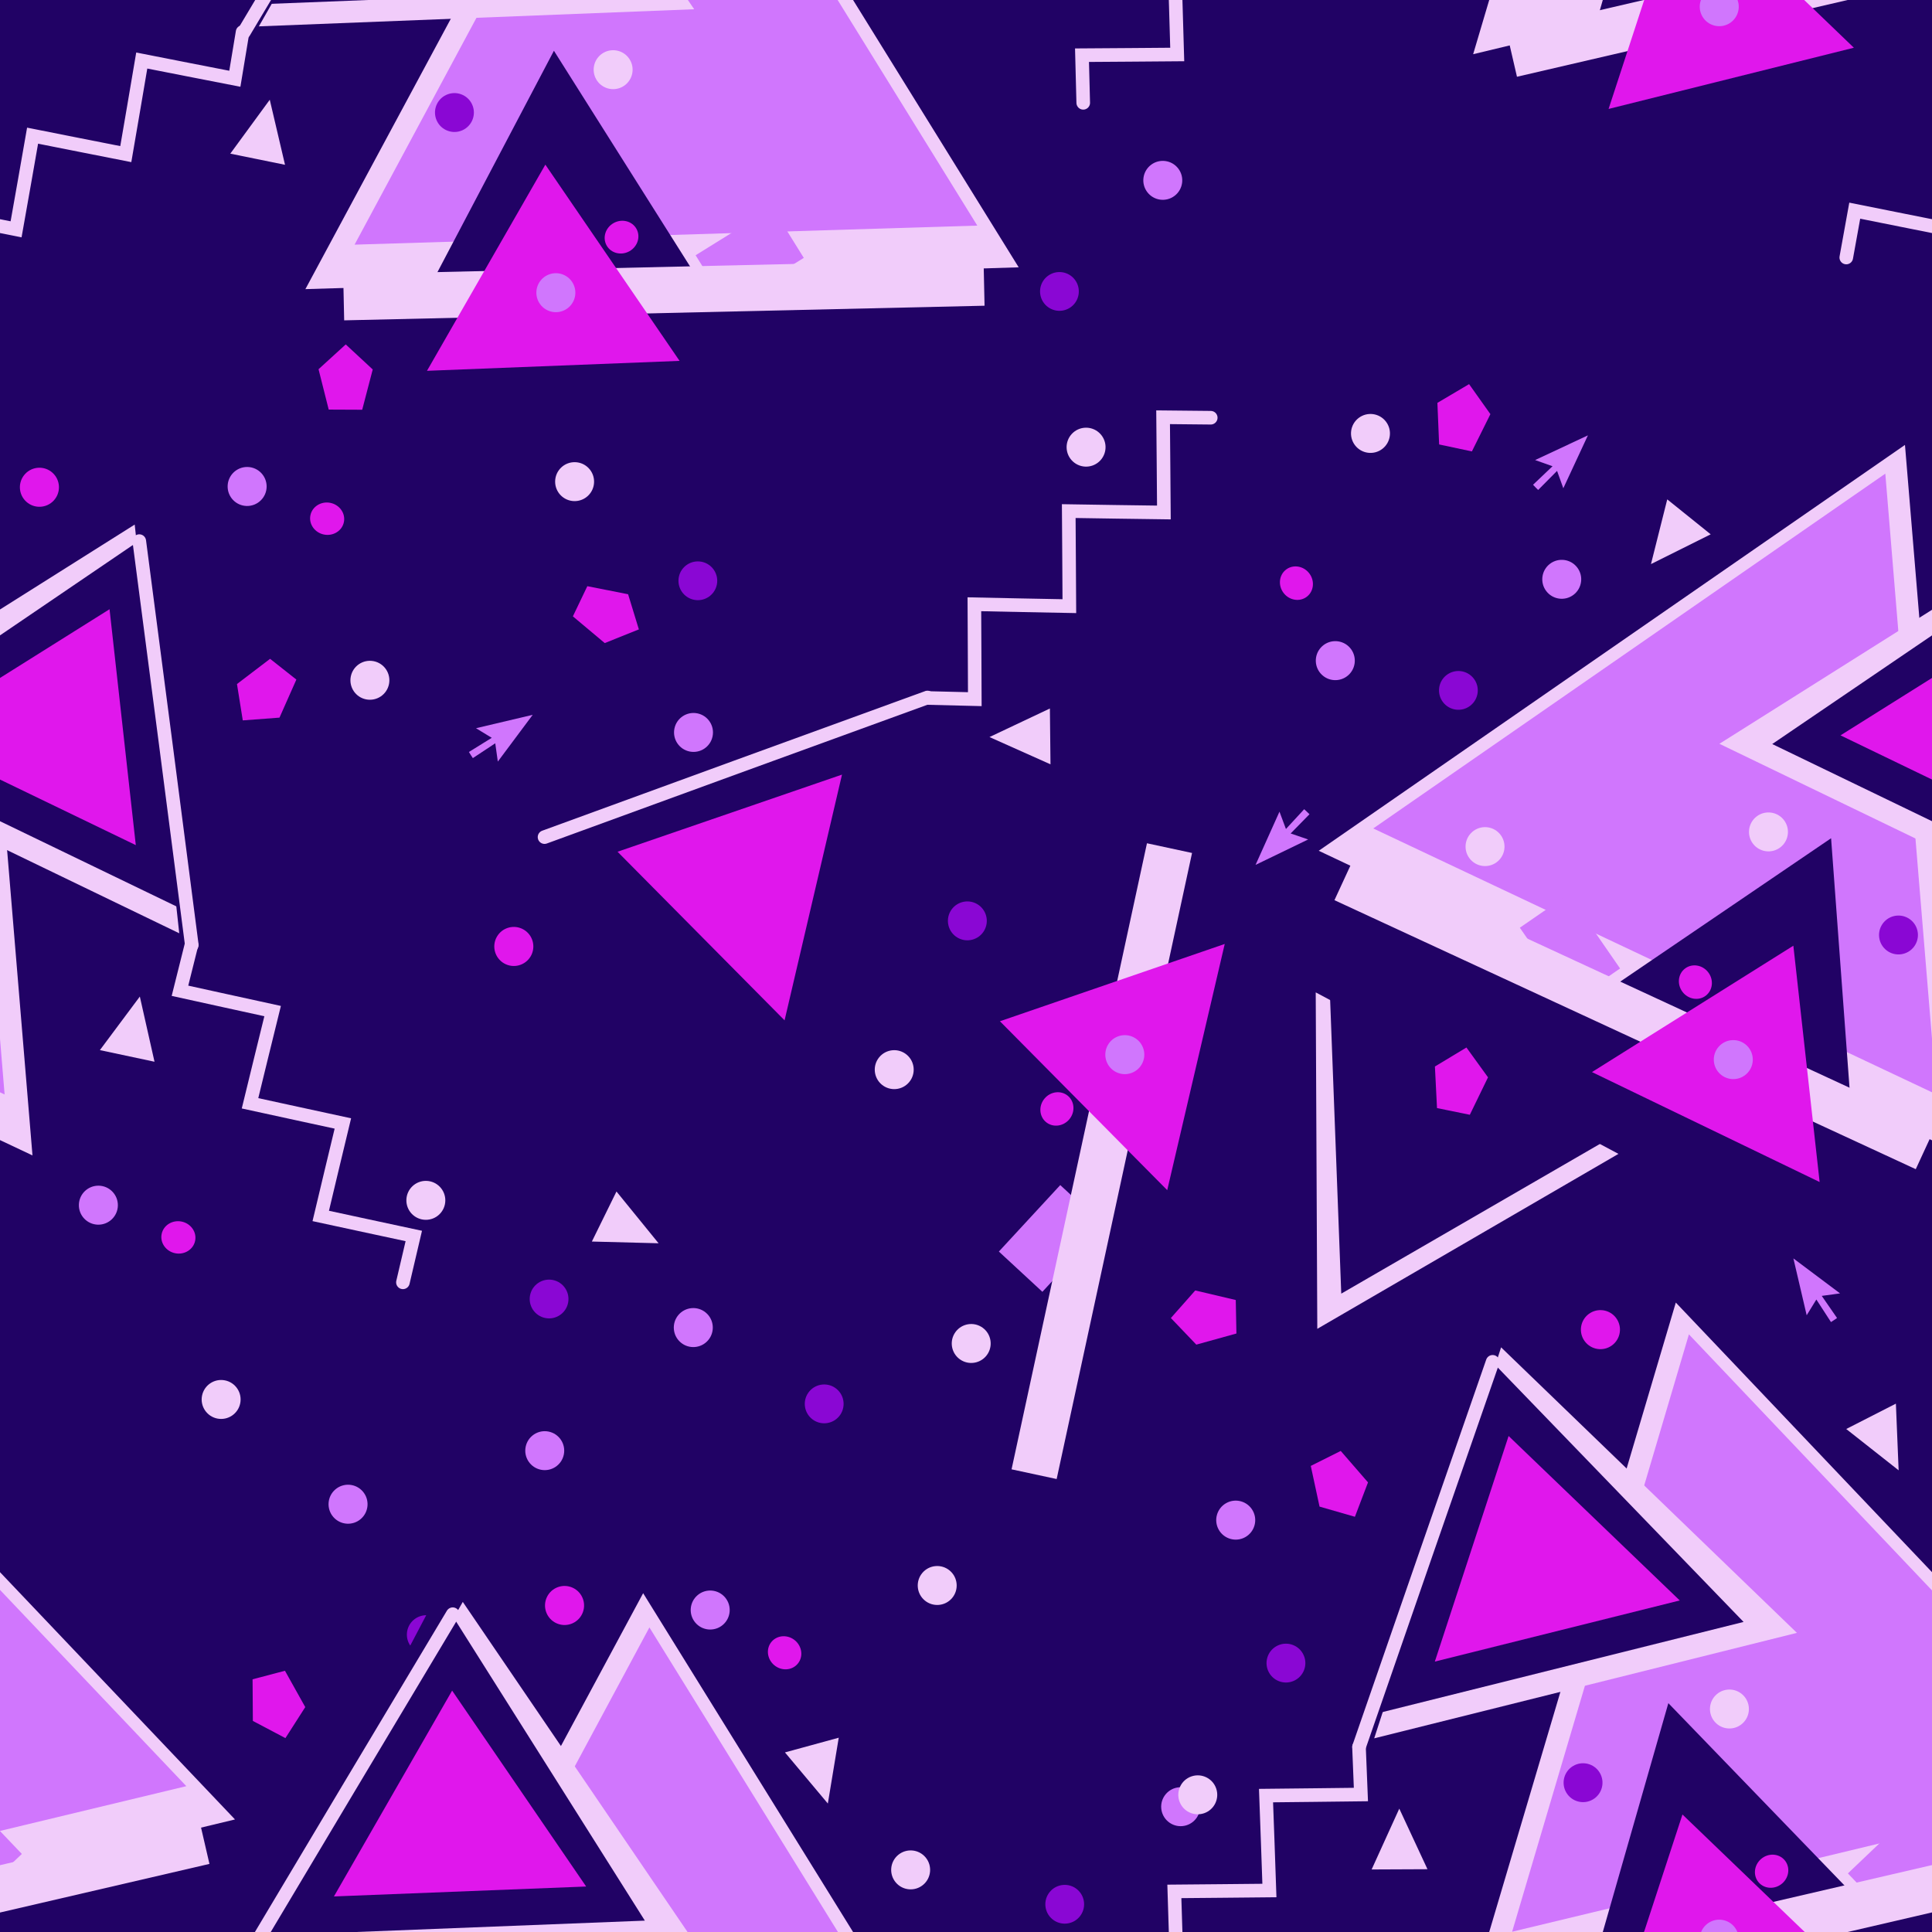 <?xml version="1.0" encoding="UTF-8"?>
<svg cl:c1="13421772" cl:c2="10066329" cl:c3="6710886" cl:c4="3355443" cl:c5="0" cl:clientversion="1.1.2" cl:filetype="pattern" cl:seamlessversion="2.0" cl:target="web" version="1.1" viewBox="0 0 200 200" xmlns="http://www.w3.org/2000/svg" xmlns:cl="http://www.colourlovers.com/">
 <defs>
  <clipPath id="a">
   <rect width="200" height="200"/>
  </clipPath>
 </defs>
 <g clip-path="url(#a)">
  <rect width="200" height="200" fill="#210265"/>
  <g fill="#210265" stroke="#210265" stroke-width="0" cl:layername="U2hhcGUgMyAoY29weSA0KQ==" cl:shapetype="customshape">
   <g transform="matrix(.229 -33.96 35.54 -.56 31.5 128.2)">
    <g transform="matrix(.005 0 0 .005 -.5 -.4)">
     <polygon points="0 163.74 94.537 0 189.07 163.74" fill="#210265" stroke="#210265" stroke-width="0"/>
    </g>
   </g>
  </g>
  <g cl:groupname="R3JvdXAgMQ==">
   <g fill="#F1CCFA" stroke="#F1CCFA" stroke-width="0" cl:layername="U2hhcGUgMyAoY29weSA0KQ==" cl:shapetype="customshape">
    <g transform="matrix(32.98 -19.16 19.24 31.48 144.8 114.8)">
     <g transform="matrix(.005 0 0 .005 -.5 -.4)">
      <polygon points="0 163.74 94.537 0 189.07 163.74" fill="#F1CCFA" stroke="#F1CCFA" stroke-width="0"/>
     </g>
    </g>
   </g>
   <g fill="#210265" stroke="#210265" stroke-width="0" cl:layername="U2hhcGUgMyAoY29weSA1KQ==" cl:shapetype="customshape">
    <g transform="matrix(29.39 -17.01 18.49 30.36 145.8 112.7)">
     <g transform="matrix(.005 0 0 .005 -.5 -.4)">
      <polygon points="0 163.74 94.537 0 189.07 163.74" fill="#210265" stroke="#210265" stroke-width="0"/>
     </g>
    </g>
   </g>
   <g fill="#210265" stroke="#210265" stroke-width="0" cl:layername="U2hhcGUgMw==" cl:shapetype="customshape">
    <g transform="matrix(9.677 -41.43 41.42 9.678 108.6 107.1)">
     <g transform="matrix(.005 0 0 .005 -.5 -.4)">
      <polygon points="0 163.74 94.537 0 189.07 163.74" fill="#210265" stroke="#210265" stroke-width="0"/>
     </g>
    </g>
   </g>
   <g fill="#D076FD" stroke="#D076FD" stroke-width="0" cl:layername="U2hhcGUgNA==" cl:shapetype="customshape">
    <g transform="matrix(-4.834 -4.471 6.819 -7.383 108.9 127.8)">
     <g transform="matrix(.006 0 0 .006 -.5 -.5)">
      <rect width="155.33" height="155.33" fill="#D076FD" stroke="#D076FD" stroke-width="0"/>
     </g>
    </g>
   </g>
   <g fill="#F1CCFA" stroke="#F1CCFA" stroke-width="0" cl:layername="U2hhcGUgNg==" cl:shapetype="customshape">
    <g transform="matrix(-5.008 -1.078 15.04 -69.54 114.4 117.8)">
     <g transform="matrix(.006 0 0 .006 -.5 -.5)">
      <rect width="155.33" height="155.33" fill="#F1CCFA" stroke="#F1CCFA" stroke-width="0"/>
     </g>
    </g>
   </g>
   <g fill="#E017EC" stroke="#E017EC" stroke-width="0" cl:layername="U2hhcGUgMyAoY29weSk=" cl:shapetype="customshape">
    <g transform="matrix(6.297 -26.96 24.79 5.792 113.6 107.3)">
     <g transform="matrix(.005 0 0 .005 -.5 -.4)">
      <polygon points="0 163.74 94.537 0 189.07 163.74" fill="#E017EC" stroke="#E017EC" stroke-width="0"/>
     </g>
    </g>
   </g>
   <g fill="#E017EC" stroke="#E017EC" stroke-width="0" cl:layername="U2hhcGUgMyAoY29weSAyKQ==" cl:shapetype="customshape">
    <g transform="matrix(6.287 -26.91 24.75 5.783 74 89.75)">
     <g transform="matrix(.005 0 0 .005 -.5 -.4)">
      <polygon points="0 163.74 94.537 0 189.07 163.74" fill="#E017EC" stroke="#E017EC" stroke-width="0"/>
     </g>
    </g>
   </g>
   <g fill="#E017EC" stroke="#E017EC" stroke-width="0" cl:layername="U2hhcGUgNw==" cl:shapetype="customshape">
    <g transform="matrix(-.116 -5.961 7.545 -.147 124.6 136.2)">
     <g transform="matrix(.005 0 0 .005 -.5 -.45)">
      <polygon points="35.939 178.97 0 68.36 94.09 0 188.18 68.36 152.24 178.97" fill="#E017EC" stroke="#E017EC" stroke-width="0"/>
     </g>
    </g>
   </g>
   <g fill="#E017EC" stroke="#E017EC" stroke-width="0" cl:layername="U2hhcGUgNyAoY29weSk=" cl:shapetype="customshape">
    <g transform="matrix(-2.571 5.371 -6.798 -3.254 63 63.85)">
     <g transform="matrix(.005 0 0 .005 -.5 -.45)">
      <polygon points="35.939 178.97 0 68.36 94.09 0 188.18 68.36 152.24 178.97" fill="#E017EC" stroke="#E017EC" stroke-width="0"/>
     </g>
    </g>
   </g>
   <g fill="#D076FD" stroke="#D076FD" stroke-width="0" cl:layername="U2hhcGUgOQ==" cl:shapetype="customshape">
    <g transform="matrix(-3.951 -8.228 8.227 -3.952 133.1 85.5)">
     <g transform="matrix(.002 0 0 .002 -.25 -.5)">
      <path d="m165.18 385.28c-0.397-0.037-56.319-141.83-56.319-141.83l104.42 9.534-213.29-252.98 0.818 331.27 73.624-74.679s51.688 142.96 52.048 143.4c0.359 0.423 38.668-14.324 38.693-14.709z" fill="#D076FD" stroke="#D076FD" stroke-width="0"/>
     </g>
    </g>
   </g>
   <g fill="#E017EC" stroke="#E017EC" stroke-width="0" cl:layername="U2hhcGUgMTA=" cl:shapetype="customshape">
    <g transform="matrix(-3.219 -1.858 1.857 -3.219 53.25 98.2)">
     <g transform="matrix(.006 0 0 .006 -.5 -.5)">
      <circle cx="90.667" cy="90.667" r="90.667" fill="#E017EC" stroke="#E017EC" stroke-width="0"/>
     </g>
    </g>
   </g>
   <g fill="#D076FD" stroke="#D076FD" stroke-width="0" cl:layername="U2hhcGUgMTAgKGNvcHkp" cl:shapetype="customshape">
    <g transform="matrix(-3.215 -1.853 1.853 -3.215 116.5 109.4)">
     <g transform="matrix(.006 0 0 .006 -.5 -.5)">
      <circle cx="90.667" cy="90.667" r="90.667" fill="#D076FD" stroke="#D076FD" stroke-width="0"/>
     </g>
    </g>
   </g>
   <g fill="#F1CCFA" stroke="#F1CCFA" stroke-width="0" cl:layername="U2hhcGUgMTAgKGNvcHkgMik=" cl:shapetype="customshape">
    <g transform="matrix(-3.21 -1.85 1.85 -3.211 100.6 139.3)">
     <g transform="matrix(.006 0 0 .006 -.5 -.5)">
      <circle cx="90.667" cy="90.667" r="90.667" fill="#F1CCFA" stroke="#F1CCFA" stroke-width="0"/>
     </g>
    </g>
   </g>
   <g fill="#8A07D4" stroke="#8A07D4" stroke-width="0" cl:layername="U2hhcGUgMTAgKGNvcHkgMyk=" cl:shapetype="customshape">
    <g transform="matrix(-3.206 -1.847 1.847 -3.206 100.2 95.55)">
     <g transform="matrix(.006 0 0 .006 -.5 -.5)">
      <circle cx="90.667" cy="90.667" r="90.667" fill="#8A07D4" stroke="#8A07D4" stroke-width="0"/>
     </g>
    </g>
   </g>
   <g fill="#E017EC" stroke="#E017EC" stroke-width="0" cl:layername="U2hhcGUgMTAgKGNvcHkp" cl:shapetype="customshape">
    <g transform="matrix(2.355 1.976 -2.089 2.491 109.4 114.6)">
     <g transform="matrix(.006 0 0 .006 -.5 -.5)">
      <circle cx="90.667" cy="90.667" r="90.667" fill="#E017EC" stroke="#E017EC" stroke-width="0"/>
     </g>
    </g>
   </g>
   <g fill="#D076FD" stroke="#D076FD" stroke-width="0" cl:layername="U2hhcGUgMTAgKGNvcHkgMik=" cl:shapetype="customshape">
    <g transform="matrix(2.843 2.385 -2.384 2.844 71.75 137.2)">
     <g transform="matrix(.006 0 0 .006 -.5 -.5)">
      <circle cx="90.667" cy="90.667" r="90.667" fill="#D076FD" stroke="#D076FD" stroke-width="0"/>
     </g>
    </g>
   </g>
   <g fill="#F1CCFA" stroke="#F1CCFA" stroke-width="0" cl:layername="U2hhcGUgMTAgKGNvcHkgMyk=" cl:shapetype="customshape">
    <g transform="matrix(2.839 2.381 -2.381 2.84 92.55 110.5)">
     <g transform="matrix(.006 0 0 .006 -.5 -.5)">
      <circle cx="90.667" cy="90.667" r="90.667" fill="#F1CCFA" stroke="#F1CCFA" stroke-width="0"/>
     </g>
    </g>
   </g>
   <g fill="#8A07D4" stroke="#8A07D4" stroke-width="0" cl:layername="U2hhcGUgMTAgKGNvcHkgNCk=" cl:shapetype="customshape">
    <g transform="matrix(2.83 2.374 -2.374 2.831 85.3 145.1)">
     <g transform="matrix(.006 0 0 .006 -.5 -.5)">
      <circle cx="90.667" cy="90.667" r="90.667" fill="#8A07D4" stroke="#8A07D4" stroke-width="0"/>
     </g>
    </g>
   </g>
   <g fill="#F1CCFA" stroke="#F1CCFA" stroke-width="0" cl:layername="U2hhcGUgOA==" cl:shapetype="customshape">
    <g transform="matrix(-.066 -6.114 7.676 -.082 105.5 76.1)">
     <g transform="matrix(.005 0 0 .005 -.5 -.4)">
      <polygon points="0 163.74 94.537 0 189.07 163.74" fill="#F1CCFA" stroke="#F1CCFA" stroke-width="0"/>
     </g>
    </g>
   </g>
   <g fill="#F1CCFA" stroke="#F1CCFA" stroke-width="0" cl:layername="U2hhcGUgOCAoY29weSk=" cl:shapetype="customshape">
    <g transform="matrix(-2.694 5.48 -6.879 -3.383 65.35 127.5)">
     <g transform="matrix(.005 0 0 .005 -.5 -.4)">
      <polygon points="0 163.74 94.537 0 189.07 163.74" fill="#F1CCFA" stroke="#F1CCFA" stroke-width="0"/>
     </g>
    </g>
   </g>
   <g fill="#F1CCFA" stroke="#F1CCFA" cl:layername="TGluZSAxMQ==" cl:shapetype="line">
    <g transform="matrix(-.011 -.704 .704 -.011 56.05 86.4)">
     <path d="m59.75 99.35v0l0.18-7.002-7.001-0.048-7.001-0.055 0.205-6.995 0.218-6.988-6.988-0.062-6.989-0.068 0.243-6.982 0.255-6.975-6.976-0.075-6.977-0.082 0.281-6.968" fill="none" stroke-linecap="round" stroke-width="2" cl:cpt="39.25 78.2" cl:linestyleid="3" cl:pt0="59.75 99.35" cl:pt1="19.2 57.05"/>
    </g>
   </g>
   <g fill="#F1CCFA" stroke="#F1CCFA" cl:layername="TGluZSAxMg==" cl:shapetype="line">
    <g transform="matrix(-.011 -.704 .704 -.011 55.6 86.95)">
     <path d="m0.4 1.1q9.85 28.3 19.642 56.617" fill="none" stroke-linecap="round" stroke-width="2" cl:linestyleid="1"/>
    </g>
   </g>
  </g>
  <g cl:groupname="R3JvdXAgMSAoY29weSk=">
   <g fill="#F1CCFA" stroke="#F1CCFA" stroke-width="0" cl:layername="U2hhcGUgMSAoY29weSAyKQ==" cl:shapetype="customshape">
    <g transform="matrix(-75.98 18.26 18.24 75.9 178.7 165.7)">
     <g transform="matrix(.005 0 0 .005 -.5 -.4)">
      <polygon points="0 163.74 94.537 0 189.07 163.74" fill="#F1CCFA" stroke="#F1CCFA" stroke-width="0"/>
     </g>
    </g>
    <g transform="matrix(-75.98 18.26 18.24 75.9 -21.3 165.7)">
     <g transform="matrix(.005 0 0 .005 -.5 -.4)">
      <polygon points="0 163.74 94.537 0 189.07 163.74" fill="#F1CCFA" stroke="#F1CCFA" stroke-width="0"/>
     </g>
    </g>
    <g transform="matrix(-75.98 18.26 18.24 75.9 178.7 -34.3)">
     <g transform="matrix(.005 0 0 .005 -.5 -.4)">
      <polygon points="0 163.74 94.537 0 189.07 163.74" fill="#F1CCFA" stroke="#F1CCFA" stroke-width="0"/>
     </g>
    </g>
    <g transform="matrix(-75.98 18.26 18.24 75.9 -21.3 -34.3)">
     <g transform="matrix(.005 0 0 .005 -.5 -.4)">
      <polygon points="0 163.74 94.537 0 189.07 163.74" fill="#F1CCFA" stroke="#F1CCFA" stroke-width="0"/>
     </g>
    </g>
   </g>
   <g fill="#D076FD" stroke="#D076FD" stroke-width="0" cl:layername="U2hhcGUgMSAoY29weSk=" cl:shapetype="customshape">
    <g transform="matrix(-66.33 15.94 15.94 66.33 179.4 165.1)">
     <g transform="matrix(.005 0 0 .005 -.5 -.4)">
      <polygon points="0 163.74 94.537 0 189.07 163.74" fill="#D076FD" stroke="#D076FD" stroke-width="0"/>
     </g>
    </g>
    <g transform="matrix(-66.33 15.94 15.94 66.33 -20.55 165.1)">
     <g transform="matrix(.005 0 0 .005 -.5 -.4)">
      <polygon points="0 163.74 94.537 0 189.07 163.74" fill="#D076FD" stroke="#D076FD" stroke-width="0"/>
     </g>
    </g>
    <g transform="matrix(-66.33 15.94 15.94 66.33 179.4 -34.9)">
     <g transform="matrix(.005 0 0 .005 -.5 -.4)">
      <polygon points="0 163.74 94.537 0 189.07 163.74" fill="#D076FD" stroke="#D076FD" stroke-width="0"/>
     </g>
    </g>
    <g transform="matrix(-66.33 15.94 15.94 66.33 -20.55 -34.9)">
     <g transform="matrix(.005 0 0 .005 -.5 -.4)">
      <polygon points="0 163.74 94.537 0 189.07 163.74" fill="#D076FD" stroke="#D076FD" stroke-width="0"/>
     </g>
    </g>
   </g>
   <g fill="#F1CCFA" stroke="#F1CCFA" stroke-width="0" cl:layername="U2hhcGUgMyAoY29weSAyKQ==" cl:shapetype="customshape">
    <g transform="matrix(-46.29 11.55 10.68 42.77 158.4 156.9)">
     <g transform="matrix(.005 0 0 .005 -.5 -.4)">
      <polygon points="0 163.74 94.537 0 189.07 163.74" fill="#F1CCFA" stroke="#F1CCFA" stroke-width="0"/>
     </g>
    </g>
   </g>
   <g fill="#210265" stroke="#210265" stroke-width="0" cl:layername="U2hhcGUgMyAoY29weSAzKQ==" cl:shapetype="customshape">
    <g transform="matrix(-41.18 10.28 10.28 41.18 155.6 155.8)">
     <g transform="matrix(.005 0 0 .005 -.5 -.4)">
      <polygon points="0 163.74 94.537 0 189.07 163.74" fill="#210265" stroke="#210265" stroke-width="0"/>
     </g>
    </g>
   </g>
   <g fill="#210265" stroke="#210265" stroke-width="0" cl:layername="U2hhcGUgMyAoY29weSk=" cl:shapetype="customshape">
    <g transform="matrix(-41.27 10.3 10.3 41.27 175.7 193.1)">
     <g transform="matrix(.005 0 0 .005 -.5 -.4)">
      <polygon points="0 163.74 94.537 0 189.07 163.74" fill="#210265" stroke="#210265" stroke-width="0"/>
     </g>
    </g>
    <g transform="matrix(-41.27 10.3 10.3 41.27 -24.3 193.1)">
     <g transform="matrix(.005 0 0 .005 -.5 -.4)">
      <polygon points="0 163.74 94.537 0 189.07 163.74" fill="#210265" stroke="#210265" stroke-width="0"/>
     </g>
    </g>
    <g transform="matrix(-41.27 10.3 10.3 41.27 175.7 -6.9)">
     <g transform="matrix(.005 0 0 .005 -.5 -.4)">
      <polygon points="0 163.74 94.537 0 189.07 163.74" fill="#210265" stroke="#210265" stroke-width="0"/>
     </g>
    </g>
    <g transform="matrix(-41.27 10.3 10.3 41.27 -24.3 -6.9)">
     <g transform="matrix(.005 0 0 .005 -.5 -.4)">
      <polygon points="0 163.74 94.537 0 189.07 163.74" fill="#210265" stroke="#210265" stroke-width="0"/>
     </g>
    </g>
   </g>
   <g fill="#D076FD" stroke="#D076FD" stroke-width="0" cl:layername="U2hhcGUgNCAoY29weSk=" cl:shapetype="customshape">
    <g transform="matrix(-4.544 -4.766 -7.279 6.929 196.4 193)">
     <g transform="matrix(.006 0 0 .006 -.5 -.5)">
      <rect width="155.33" height="155.33" fill="#D076FD" stroke="#D076FD" stroke-width="0"/>
     </g>
    </g>
    <g transform="matrix(-4.544 -4.766 -7.279 6.929 -3.65 193)">
     <g transform="matrix(.006 0 0 .006 -.5 -.5)">
      <rect width="155.33" height="155.33" fill="#D076FD" stroke="#D076FD" stroke-width="0"/>
     </g>
    </g>
   </g>
   <g fill="#F1CCFA" stroke="#F1CCFA" stroke-width="0" cl:layername="U2hhcGUgNiAoY29weSk=" cl:shapetype="customshape">
    <g transform="matrix(-1.154 -4.991 -69.31 16.09 186.4 198.5)">
     <g transform="matrix(.006 0 0 .006 -.5 -.5)">
      <rect width="155.33" height="155.33" fill="#F1CCFA" stroke="#F1CCFA" stroke-width="0"/>
     </g>
    </g>
    <g transform="matrix(-1.154 -4.991 -69.31 16.09 -13.55 198.5)">
     <g transform="matrix(.006 0 0 .006 -.5 -.5)">
      <rect width="155.33" height="155.33" fill="#F1CCFA" stroke="#F1CCFA" stroke-width="0"/>
     </g>
    </g>
    <g transform="matrix(-1.154 -4.991 -69.31 16.09 186.4 -1.5)">
     <g transform="matrix(.006 0 0 .006 -.5 -.5)">
      <rect width="155.33" height="155.33" fill="#F1CCFA" stroke="#F1CCFA" stroke-width="0"/>
     </g>
    </g>
    <g transform="matrix(-1.154 -4.991 -69.31 16.09 -13.55 -1.5)">
     <g transform="matrix(.006 0 0 .006 -.5 -.5)">
      <rect width="155.33" height="155.33" fill="#F1CCFA" stroke="#F1CCFA" stroke-width="0"/>
     </g>
    </g>
   </g>
   <g fill="#E017EC" stroke="#E017EC" stroke-width="0" cl:layername="U2hhcGUgMyAoY29weSAyKQ==" cl:shapetype="customshape">
    <g transform="matrix(-26.86 6.703 6.166 24.7 175.9 197.9)">
     <g transform="matrix(.005 0 0 .005 -.5 -.4)">
      <polygon points="0 163.74 94.537 0 189.07 163.74" fill="#E017EC" stroke="#E017EC" stroke-width="0"/>
     </g>
    </g>
    <g transform="matrix(-26.86 6.703 6.166 24.7 175.9 -2.05)">
     <g transform="matrix(.005 0 0 .005 -.5 -.4)">
      <polygon points="0 163.74 94.537 0 189.07 163.74" fill="#E017EC" stroke="#E017EC" stroke-width="0"/>
     </g>
    </g>
   </g>
   <g fill="#E017EC" stroke="#E017EC" stroke-width="0" cl:layername="U2hhcGUgMyAoY29weSAzKQ==" cl:shapetype="customshape">
    <g transform="matrix(-26.82 6.693 6.157 24.66 157.9 158.7)">
     <g transform="matrix(.005 0 0 .005 -.5 -.4)">
      <polygon points="0 163.74 94.537 0 189.07 163.74" fill="#E017EC" stroke="#E017EC" stroke-width="0"/>
     </g>
    </g>
   </g>
   <g fill="#E017EC" stroke="#E017EC" stroke-width="0" cl:layername="U2hhcGUgNyAoY29weSk=" cl:shapetype="customshape">
    <g transform="matrix(-5.962 -.026 -.033 7.547 35.6 39.05)">
     <g transform="matrix(.005 0 0 .005 -.5 -.45)">
      <polygon points="35.939 178.97 0 68.36 94.09 0 188.18 68.36 152.24 178.97" fill="#E017EC" stroke="#E017EC" stroke-width="0"/>
     </g>
    </g>
   </g>
   <g fill="#E017EC" stroke="#E017EC" stroke-width="0" cl:layername="U2hhcGUgNyAoY29weSAyKQ==" cl:shapetype="customshape">
    <g transform="matrix(5.333 -2.664 -3.373 -6.751 138.9 153.9)">
     <g transform="matrix(.005 0 0 .005 -.5 -.45)">
      <polygon points="35.939 178.97 0 68.36 94.09 0 188.18 68.36 152.24 178.97" fill="#E017EC" stroke="#E017EC" stroke-width="0"/>
     </g>
    </g>
   </g>
   <g fill="#D076FD" stroke="#D076FD" stroke-width="0" cl:layername="U2hhcGUgOSAoY29weSk=" cl:shapetype="customshape">
    <g transform="matrix(-8.276 -3.823 -3.822 8.275 160.4 48.25)">
     <g transform="matrix(.002 0 0 .002 -.25 -.5)">
      <path d="m165.18 385.28c-0.397-0.037-56.319-141.83-56.319-141.83l104.42 9.534-213.29-252.98 0.818 331.27 73.624-74.679s51.688 142.96 52.048 143.4c0.359 0.423 38.668-14.324 38.693-14.709z" fill="#D076FD" stroke="#D076FD" stroke-width="0"/>
     </g>
    </g>
   </g>
   <g fill="#E017EC" stroke="#E017EC" stroke-width="0" cl:layername="U2hhcGUgMTAgKGNvcHkp" cl:shapetype="customshape">
    <g transform="matrix(-1.906 -3.19 -3.191 1.906 165.9 137.7)">
     <g transform="matrix(.006 0 0 .006 -.5 -.5)">
      <circle cx="90.667" cy="90.667" r="90.667" fill="#E017EC" stroke="#E017EC" stroke-width="0"/>
     </g>
    </g>
   </g>
   <g fill="#D076FD" stroke="#D076FD" stroke-width="0" cl:layername="U2hhcGUgMTAgKGNvcHkgMik=" cl:shapetype="customshape">
    <g transform="matrix(-1.902 -3.187 -3.187 1.901 178.2 .75)">
     <g transform="matrix(.006 0 0 .006 -.5 -.5)">
      <circle cx="90.667" cy="90.667" r="90.667" fill="#D076FD" stroke="#D076FD" stroke-width="0"/>
     </g>
    </g>
    <g transform="matrix(-1.902 -3.187 -3.187 1.901 178.2 200.8)">
     <g transform="matrix(.006 0 0 .006 -.5 -.5)">
      <circle cx="90.667" cy="90.667" r="90.667" fill="#D076FD" stroke="#D076FD" stroke-width="0"/>
     </g>
    </g>
   </g>
   <g fill="#F1CCFA" stroke="#F1CCFA" stroke-width="0" cl:layername="U2hhcGUgMTAgKGNvcHkgMyk=" cl:shapetype="customshape">
    <g transform="matrix(-1.898 -3.182 -3.182 1.898 38.3 184.4)">
     <g transform="matrix(.006 0 0 .006 -.5 -.5)">
      <circle cx="90.667" cy="90.667" r="90.667" fill="#F1CCFA" stroke="#F1CCFA" stroke-width="0"/>
     </g>
    </g>
   </g>
   <g fill="#8A07D4" stroke="#8A07D4" stroke-width="0" cl:layername="U2hhcGUgMTAgKGNvcHkgNCk=" cl:shapetype="customshape">
    <g transform="matrix(-1.896 -3.178 -3.178 1.895 164.1 184.6)">
     <g transform="matrix(.006 0 0 .006 -.5 -.5)">
      <circle cx="90.667" cy="90.667" r="90.667" fill="#8A07D4" stroke="#8A07D4" stroke-width="0"/>
     </g>
    </g>
   </g>
   <g fill="#E017EC" stroke="#E017EC" stroke-width="0" cl:layername="U2hhcGUgMTAgKGNvcHkgMik=" cl:shapetype="customshape">
    <g transform="matrix(2.011 2.325 2.459 -2.127 183.2 193.7)">
     <g transform="matrix(.006 0 0 .006 -.5 -.5)">
      <circle cx="90.667" cy="90.667" r="90.667" fill="#E017EC" stroke="#E017EC" stroke-width="0"/>
     </g>
    </g>
   </g>
   <g fill="#D076FD" stroke="#D076FD" stroke-width="0" cl:layername="U2hhcGUgMTAgKGNvcHkgMyk=" cl:shapetype="customshape">
    <g transform="matrix(2.427 2.807 2.807 -2.427 35.8 155.7)">
     <g transform="matrix(.006 0 0 .006 -.5 -.5)">
      <circle cx="90.667" cy="90.667" r="90.667" fill="#D076FD" stroke="#D076FD" stroke-width="0"/>
     </g>
    </g>
   </g>
   <g fill="#F1CCFA" stroke="#F1CCFA" stroke-width="0" cl:layername="U2hhcGUgMTAgKGNvcHkgNCk=" cl:shapetype="customshape">
    <g transform="matrix(2.423 2.803 2.803 -2.423 178.8 176.9)">
     <g transform="matrix(.006 0 0 .006 -.5 -.5)">
      <circle cx="90.667" cy="90.667" r="90.667" fill="#F1CCFA" stroke="#F1CCFA" stroke-width="0"/>
     </g>
    </g>
   </g>
   <g fill="#8A07D4" stroke="#8A07D4" stroke-width="0" cl:layername="U2hhcGUgMTAgKGNvcHkgNSk=" cl:shapetype="customshape">
    <g transform="matrix(2.417 2.794 2.794 -2.416 43.9 169.2)">
     <g transform="matrix(.006 0 0 .006 -.5 -.5)">
      <circle cx="90.667" cy="90.667" r="90.667" fill="#8A07D4" stroke="#8A07D4" stroke-width="0"/>
     </g>
    </g>
   </g>
   <g fill="#F1CCFA" stroke="#F1CCFA" stroke-width="0" cl:layername="U2hhcGUgOCAoY29weSk=" cl:shapetype="customshape">
    <g transform="matrix(-6.115 .027 .034 7.676 144.7 190.3)">
     <g transform="matrix(.005 0 0 .005 -.5 -.4)">
      <polygon points="0 163.74 94.537 0 189.07 163.74" fill="#F1CCFA" stroke="#F1CCFA" stroke-width="0"/>
     </g>
    </g>
   </g>
   <g fill="#F1CCFA" stroke="#F1CCFA" stroke-width="0" cl:layername="U2hhcGUgOCAoY29weSAyKQ==" cl:shapetype="customshape">
    <g transform="matrix(5.438 -2.777 -3.487 -6.827 195.3 149.4)">
     <g transform="matrix(.005 0 0 .005 -.5 -.4)">
      <polygon points="0 163.74 94.537 0 189.07 163.74" fill="#F1CCFA" stroke="#F1CCFA" stroke-width="0"/>
     </g>
    </g>
   </g>
   <g fill="#F1CCFA" stroke="#F1CCFA" cl:layername="TGluZSAxMSAoY29weSk=" cl:shapetype="line">
    <g transform="matrix(-.704 0 0 .704 154.2 140.7)">
     <path d="m59.75 99.35v0l0.18-7.002-7.001-0.048-7.001-0.055 0.205-6.995 0.218-6.988-6.988-0.062-6.989-0.068 0.243-6.982 0.255-6.975-6.976-0.075-6.977-0.082 0.281-6.968" fill="none" stroke-linecap="round" stroke-width="2" cl:cpt="39.25 78.2" cl:linestyleid="3" cl:pt0="59.75 99.35" cl:pt1="19.2 57.05"/>
    </g>
    <g transform="matrix(-.704 0 0 .704 154.2 -59.3)">
     <path d="m59.75 99.35v0l0.18-7.002-7.001-0.048-7.001-0.055 0.205-6.995 0.218-6.988-6.988-0.062-6.989-0.068 0.243-6.982 0.255-6.975-6.976-0.075-6.977-0.082 0.281-6.968" fill="none" stroke-linecap="round" stroke-width="2" cl:cpt="39.25 78.2" cl:linestyleid="3" cl:pt0="59.75 99.35" cl:pt1="19.2 57.05"/>
    </g>
   </g>
   <g fill="#F1CCFA" stroke="#F1CCFA" cl:layername="TGluZSAxMiAoY29weSk=" cl:shapetype="line">
    <g transform="matrix(-.704 0 0 .704 154.8 140.2)">
     <path d="m0.4 1.1q9.85 28.3 19.642 56.617" fill="none" stroke-linecap="round" stroke-width="2" cl:linestyleid="1"/>
    </g>
   </g>
  </g>
  <g cl:groupname="R3JvdXAgMSAoY29weSAzKQ==">
   <g cl:groupname="R3JvdXAgMSAoY29weSk=">
    <g fill="#F1CCFA" stroke="#F1CCFA" stroke-width="0" cl:layername="U2hhcGUgMSAoY29weSAyKQ==" cl:shapetype="customshape">
     <g transform="matrix(70.66 33.36 -33.33 70.58 185.8 75.2)">
      <g transform="matrix(.005 0 0 .005 -.5 -.4)">
       <polygon points="0 163.74 94.537 0 189.07 163.74" fill="#F1CCFA" stroke="#F1CCFA" stroke-width="0"/>
      </g>
     </g>
     <g transform="matrix(70.66 33.36 -33.33 70.58 -14.15 75.2)">
      <g transform="matrix(.005 0 0 .005 -.5 -.4)">
       <polygon points="0 163.74 94.537 0 189.07 163.74" fill="#F1CCFA" stroke="#F1CCFA" stroke-width="0"/>
      </g>
     </g>
    </g>
    <g fill="#D076FD" stroke="#D076FD" stroke-width="0" cl:layername="U2hhcGUgMSAoY29weSk=" cl:shapetype="customshape">
     <g transform="matrix(61.69 29.13 -29.13 61.68 185.2 74.5)">
      <g transform="matrix(.005 0 0 .005 -.5 -.4)">
       <polygon points="0 163.74 94.537 0 189.07 163.74" fill="#D076FD" stroke="#D076FD" stroke-width="0"/>
      </g>
     </g>
     <g transform="matrix(61.69 29.13 -29.13 61.68 -14.8 74.5)">
      <g transform="matrix(.005 0 0 .005 -.5 -.4)">
       <polygon points="0 163.74 94.537 0 189.07 163.74" fill="#D076FD" stroke="#D076FD" stroke-width="0"/>
      </g>
     </g>
    </g>
    <g fill="#F1CCFA" stroke="#F1CCFA" stroke-width="0" cl:layername="U2hhcGUgMyAoY29weSAyKQ==" cl:shapetype="customshape">
     <g transform="matrix(42.96 20.75 -19.17 39.7 7.45 70.75)">
      <g transform="matrix(.005 0 0 .005 -.5 -.4)">
       <polygon points="0 163.74 94.537 0 189.07 163.74" fill="#F1CCFA" stroke="#F1CCFA" stroke-width="0"/>
      </g>
     </g>
     <g transform="matrix(42.96 20.75 -19.17 39.7 207.5 70.75)">
      <g transform="matrix(.005 0 0 .005 -.5 -.4)">
       <polygon points="0 163.74 94.537 0 189.07 163.74" fill="#F1CCFA" stroke="#F1CCFA" stroke-width="0"/>
      </g>
     </g>
    </g>
    <g fill="#210265" stroke="#210265" stroke-width="0" cl:layername="U2hhcGUgMyAoY29weSAzKQ==" cl:shapetype="customshape">
     <g transform="matrix(38.22 18.46 -18.46 38.22 10.3 70.25)">
      <g transform="matrix(.005 0 0 .005 -.5 -.4)">
       <polygon points="0 163.74 94.537 0 189.07 163.74" fill="#210265" stroke="#210265" stroke-width="0"/>
      </g>
     </g>
     <g transform="matrix(38.22 18.46 -18.46 38.22 210.3 70.25)">
      <g transform="matrix(.005 0 0 .005 -.5 -.4)">
       <polygon points="0 163.74 94.537 0 189.07 163.74" fill="#210265" stroke="#210265" stroke-width="0"/>
      </g>
     </g>
    </g>
    <g fill="#210265" stroke="#210265" stroke-width="0" cl:layername="U2hhcGUgMyAoY29weSk=" cl:shapetype="customshape">
     <g transform="matrix(38.31 18.5 -18.5 38.3 183.2 102.6)">
      <g transform="matrix(.005 0 0 .005 -.5 -.4)">
       <polygon points="0 163.74 94.537 0 189.07 163.74" fill="#210265" stroke="#210265" stroke-width="0"/>
      </g>
     </g>
     <g transform="matrix(38.31 18.5 -18.5 38.3 -16.8 102.6)">
      <g transform="matrix(.005 0 0 .005 -.5 -.4)">
       <polygon points="0 163.74 94.537 0 189.07 163.74" fill="#210265" stroke="#210265" stroke-width="0"/>
      </g>
     </g>
    </g>
    <g fill="#D076FD" stroke="#D076FD" stroke-width="0" cl:layername="U2hhcGUgNCAoY29weSk=" cl:shapetype="customshape">
     <g transform="matrix(5.42 -3.74 5.714 8.268 162.9 98.3)">
      <g transform="matrix(.006 0 0 .006 -.5 -.5)">
       <rect width="155.33" height="155.33" fill="#D076FD" stroke="#D076FD" stroke-width="0"/>
      </g>
     </g>
    </g>
    <g fill="#F1CCFA" stroke="#F1CCFA" stroke-width="0" cl:layername="U2hhcGUgNiAoY29weSk=" cl:shapetype="customshape">
     <g transform="matrix(2.147 -4.651 64.57 29.88 171.5 105.8)">
      <g transform="matrix(.006 0 0 .006 -.5 -.5)">
       <rect width="155.33" height="155.33" fill="#F1CCFA" stroke="#F1CCFA" stroke-width="0"/>
      </g>
     </g>
     <g transform="matrix(2.147 -4.651 64.57 29.88 -28.5 105.8)">
      <g transform="matrix(.006 0 0 .006 -.5 -.5)">
       <rect width="155.33" height="155.33" fill="#F1CCFA" stroke="#F1CCFA" stroke-width="0"/>
      </g>
     </g>
    </g>
    <g fill="#E017EC" stroke="#E017EC" stroke-width="0" cl:layername="U2hhcGUgMyAoY29weSAyKQ==" cl:shapetype="customshape">
     <g transform="matrix(24.93 12.04 -11.07 22.93 181.9 107.4)">
      <g transform="matrix(.005 0 0 .005 -.5 -.4)">
       <polygon points="0 163.74 94.537 0 189.07 163.74" fill="#E017EC" stroke="#E017EC" stroke-width="0"/>
      </g>
     </g>
    </g>
    <g fill="#E017EC" stroke="#E017EC" stroke-width="0" cl:layername="U2hhcGUgMyAoY29weSAzKQ==" cl:shapetype="customshape">
     <g transform="matrix(24.89 12.02 -11.05 22.89 7.6 72.55)">
      <g transform="matrix(.005 0 0 .005 -.5 -.4)">
       <polygon points="0 163.74 94.537 0 189.07 163.74" fill="#E017EC" stroke="#E017EC" stroke-width="0"/>
      </g>
     </g>
     <g transform="matrix(24.89 12.02 -11.05 22.89 207.6 72.55)">
      <g transform="matrix(.005 0 0 .005 -.5 -.4)">
       <polygon points="0 163.74 94.537 0 189.07 163.74" fill="#E017EC" stroke="#E017EC" stroke-width="0"/>
      </g>
     </g>
    </g>
    <g fill="#E017EC" stroke="#E017EC" stroke-width="0" cl:layername="U2hhcGUgNyAoY29weSk=" cl:shapetype="customshape">
     <g transform="matrix(5.842 1.19 -1.506 7.395 151.3 111.8)">
      <g transform="matrix(.005 0 0 .005 -.5 -.45)">
       <polygon points="35.939 178.97 0 68.36 94.09 0 188.18 68.36 152.24 178.97" fill="#E017EC" stroke="#E017EC" stroke-width="0"/>
      </g>
     </g>
    </g>
    <g fill="#E017EC" stroke="#E017EC" stroke-width="0" cl:layername="U2hhcGUgNyAoY29weSAyKQ==" cl:shapetype="customshape">
     <g transform="matrix(-4.678 -3.696 4.679 -5.922 27.1 71.8)">
      <g transform="matrix(.005 0 0 .005 -.5 -.45)">
       <polygon points="35.939 178.97 0 68.36 94.09 0 188.18 68.36 152.24 178.97" fill="#E017EC" stroke="#E017EC" stroke-width="0"/>
      </g>
     </g>
    </g>
    <g fill="#D076FD" stroke="#D076FD" stroke-width="0" cl:layername="U2hhcGUgOSAoY29weSk=" cl:shapetype="customshape">
     <g transform="matrix(8.886 -2.054 2.054 8.886 188.9 134.2)">
      <g transform="matrix(.002 0 0 .002 -.25 -.5)">
       <path d="m165.18 385.28c-0.397-0.037-56.319-141.83-56.319-141.83l104.42 9.534-213.29-252.98 0.818 331.27 73.624-74.679s51.688 142.96 52.048 143.4c0.359 0.423 38.668-14.324 38.693-14.709z" fill="#D076FD" stroke="#D076FD" stroke-width="0"/>
      </g>
     </g>
    </g>
    <g fill="#E017EC" stroke="#E017EC" stroke-width="0" cl:layername="U2hhcGUgMTAgKGNvcHkp" cl:shapetype="customshape">
     <g transform="matrix(2.516 -2.735 2.735 2.516 3.85 50.45)">
      <g transform="matrix(.006 0 0 .006 -.5 -.5)">
       <circle cx="90.667" cy="90.667" r="90.667" fill="#E017EC" stroke="#E017EC" stroke-width="0"/>
      </g>
     </g>
    </g>
    <g fill="#D076FD" stroke="#D076FD" stroke-width="0" cl:layername="U2hhcGUgMTAgKGNvcHkgMik=" cl:shapetype="customshape">
     <g transform="matrix(2.511 -2.732 2.732 2.511 179.2 109.7)">
      <g transform="matrix(.006 0 0 .006 -.5 -.5)">
       <circle cx="90.667" cy="90.667" r="90.667" fill="#D076FD" stroke="#D076FD" stroke-width="0"/>
      </g>
     </g>
    </g>
    <g fill="#F1CCFA" stroke="#F1CCFA" stroke-width="0" cl:layername="U2hhcGUgMTAgKGNvcHkgMyk=" cl:shapetype="customshape">
     <g transform="matrix(2.507 -2.728 2.729 2.507 153.5 87.65)">
      <g transform="matrix(.006 0 0 .006 -.5 -.5)">
       <circle cx="90.667" cy="90.667" r="90.667" fill="#F1CCFA" stroke="#F1CCFA" stroke-width="0"/>
      </g>
     </g>
    </g>
    <g fill="#D076FD" stroke="#D076FD" stroke-width="0" cl:layername="U2hhcGUgMTAgKGNvcHkgMyk=" cl:shapetype="customshape">
     <g transform="matrix(2.511 -2.732 2.732 2.511 138 68.4)">
      <g transform="matrix(.006 0 0 .006 -.5 -.5)">
       <circle cx="90.667" cy="90.667" r="90.667" fill="#D076FD" stroke="#D076FD" stroke-width="0"/>
      </g>
     </g>
    </g>
    <g fill="#F1CCFA" stroke="#F1CCFA" stroke-width="0" cl:layername="U2hhcGUgMTAgKGNvcHkgNCk=" cl:shapetype="customshape">
     <g transform="matrix(2.507 -2.728 2.729 2.507 112.2 46.3)">
      <g transform="matrix(.006 0 0 .006 -.5 -.5)">
       <circle cx="90.667" cy="90.667" r="90.667" fill="#F1CCFA" stroke="#F1CCFA" stroke-width="0"/>
      </g>
     </g>
    </g>
    <g fill="#D076FD" stroke="#D076FD" stroke-width="0" cl:layername="U2hhcGUgMTAgKGNvcHkgNCk=" cl:shapetype="customshape">
     <g transform="matrix(-.081 3.71 -3.71 -.08 10.35 124.6)">
      <g transform="matrix(.006 0 0 .006 -.5 -.5)">
       <circle cx="90.667" cy="90.667" r="90.667" fill="#D076FD" stroke="#D076FD" stroke-width="0"/>
      </g>
     </g>
    </g>
    <g fill="#F1CCFA" stroke="#F1CCFA" stroke-width="0" cl:layername="U2hhcGUgMTAgKGNvcHkgNSk=" cl:shapetype="customshape">
     <g transform="matrix(-.08 3.705 -3.705 -.08 44.25 124.1)">
      <g transform="matrix(.006 0 0 .006 -.5 -.5)">
       <circle cx="90.667" cy="90.667" r="90.667" fill="#F1CCFA" stroke="#F1CCFA" stroke-width="0"/>
      </g>
     </g>
    </g>
    <g fill="#D076FD" stroke="#D076FD" stroke-width="0" cl:layername="U2hhcGUgMTAgKGNvcHkgNSk=" cl:shapetype="customshape">
     <g transform="matrix(-.081 3.71 -3.71 -.08 25.75 50.2)">
      <g transform="matrix(.006 0 0 .006 -.5 -.5)">
       <circle cx="90.667" cy="90.667" r="90.667" fill="#D076FD" stroke="#D076FD" stroke-width="0"/>
      </g>
     </g>
    </g>
    <g fill="#F1CCFA" stroke="#F1CCFA" stroke-width="0" cl:layername="U2hhcGUgMTAgKGNvcHkgNik=" cl:shapetype="customshape">
     <g transform="matrix(-.08 3.705 -3.705 -.08 59.65 49.7)">
      <g transform="matrix(.006 0 0 .006 -.5 -.5)">
       <circle cx="90.667" cy="90.667" r="90.667" fill="#F1CCFA" stroke="#F1CCFA" stroke-width="0"/>
      </g>
     </g>
    </g>
    <g fill="#D076FD" stroke="#D076FD" stroke-width="0" cl:layername="U2hhcGUgMTAgKGNvcHkgNik=" cl:shapetype="customshape">
     <g transform="matrix(2.845 -2.382 -2.382 -2.845 73.5 166.9)">
      <g transform="matrix(.006 0 0 .006 -.5 -.5)">
       <circle cx="90.667" cy="90.667" r="90.667" fill="#D076FD" stroke="#D076FD" stroke-width="0"/>
      </g>
     </g>
    </g>
    <g fill="#F1CCFA" stroke="#F1CCFA" stroke-width="0" cl:layername="U2hhcGUgMTAgKGNvcHkgNyk=" cl:shapetype="customshape">
     <g transform="matrix(2.841 -2.379 -2.379 -2.841 94.25 193.8)">
      <g transform="matrix(.006 0 0 .006 -.5 -.5)">
       <circle cx="90.667" cy="90.667" r="90.667" fill="#F1CCFA" stroke="#F1CCFA" stroke-width="0"/>
      </g>
     </g>
    </g>
    <g fill="#8A07D4" stroke="#8A07D4" stroke-width="0" cl:layername="U2hhcGUgMTAgKGNvcHkgNCk=" cl:shapetype="customshape">
     <g transform="matrix(2.504 -2.724 2.725 2.503 196.3 96.8)">
      <g transform="matrix(.006 0 0 .006 -.5 -.5)">
       <circle cx="90.667" cy="90.667" r="90.667" fill="#8A07D4" stroke="#8A07D4" stroke-width="0"/>
      </g>
     </g>
    </g>
    <g fill="#E017EC" stroke="#E017EC" stroke-width="0" cl:layername="U2hhcGUgMTAgKGNvcHkgMik=" cl:shapetype="customshape">
     <g transform="matrix(-2.443 1.866 -1.974 -2.583 175.7 101.7)">
      <g transform="matrix(.006 0 0 .006 -.5 -.5)">
       <circle cx="90.667" cy="90.667" r="90.667" fill="#E017EC" stroke="#E017EC" stroke-width="0"/>
      </g>
     </g>
    </g>
    <g fill="#D076FD" stroke="#D076FD" stroke-width="0" cl:layername="U2hhcGUgMTAgKGNvcHkgMyk=" cl:shapetype="customshape">
     <g transform="matrix(-2.945 2.248 -2.248 -2.945 161.9 60)">
      <g transform="matrix(.006 0 0 .006 -.5 -.5)">
       <circle cx="90.667" cy="90.667" r="90.667" fill="#D076FD" stroke="#D076FD" stroke-width="0"/>
      </g>
     </g>
    </g>
    <g fill="#F1CCFA" stroke="#F1CCFA" stroke-width="0" cl:layername="U2hhcGUgMTAgKGNvcHkgNCk=" cl:shapetype="customshape">
     <g transform="matrix(-2.944 2.25 -2.251 -2.944 183.3 86.15)">
      <g transform="matrix(.006 0 0 .006 -.5 -.5)">
       <circle cx="90.667" cy="90.667" r="90.667" fill="#F1CCFA" stroke="#F1CCFA" stroke-width="0"/>
      </g>
     </g>
    </g>
    <g fill="#8A07D4" stroke="#8A07D4" stroke-width="0" cl:layername="U2hhcGUgMTAgKGNvcHkgNSk=" cl:shapetype="customshape">
     <g transform="matrix(-2.932 2.238 -2.238 -2.932 151.2 71.5)">
      <g transform="matrix(.006 0 0 .006 -.5 -.5)">
       <circle cx="90.667" cy="90.667" r="90.667" fill="#8A07D4" stroke="#8A07D4" stroke-width="0"/>
      </g>
     </g>
    </g>
    <g fill="#E017EC" stroke="#E017EC" stroke-width="0" cl:layername="U2hhcGUgMTAgKGNvcHkgMyk=" cl:shapetype="customshape">
     <g transform="matrix(-2.443 1.866 -1.974 -2.583 134.4 60.4)">
      <g transform="matrix(.006 0 0 .006 -.5 -.5)">
       <circle cx="90.667" cy="90.667" r="90.667" fill="#E017EC" stroke="#E017EC" stroke-width="0"/>
      </g>
     </g>
    </g>
    <g fill="#D076FD" stroke="#D076FD" stroke-width="0" cl:layername="U2hhcGUgMTAgKGNvcHkgNCk=" cl:shapetype="customshape">
     <g transform="matrix(-2.945 2.248 -2.248 -2.945 120.6 18.7)">
      <g transform="matrix(.006 0 0 .006 -.5 -.5)">
       <circle cx="90.667" cy="90.667" r="90.667" fill="#D076FD" stroke="#D076FD" stroke-width="0"/>
      </g>
     </g>
    </g>
    <g fill="#F1CCFA" stroke="#F1CCFA" stroke-width="0" cl:layername="U2hhcGUgMTAgKGNvcHkgNSk=" cl:shapetype="customshape">
     <g transform="matrix(-2.944 2.25 -2.251 -2.944 142.1 44.9)">
      <g transform="matrix(.006 0 0 .006 -.5 -.5)">
       <circle cx="90.667" cy="90.667" r="90.667" fill="#F1CCFA" stroke="#F1CCFA" stroke-width="0"/>
      </g>
     </g>
    </g>
    <g fill="#8A07D4" stroke="#8A07D4" stroke-width="0" cl:layername="U2hhcGUgMTAgKGNvcHkgNik=" cl:shapetype="customshape">
     <g transform="matrix(-2.932 2.238 -2.238 -2.932 109.9 30.2)">
      <g transform="matrix(.006 0 0 .006 -.5 -.5)">
       <circle cx="90.667" cy="90.667" r="90.667" fill="#8A07D4" stroke="#8A07D4" stroke-width="0"/>
      </g>
     </g>
    </g>
    <g fill="#E017EC" stroke="#E017EC" stroke-width="0" cl:layername="U2hhcGUgMTAgKGNvcHkgNCk=" cl:shapetype="customshape">
     <g transform="matrix(.601 -3.015 3.188 .636 18.3 128.2)">
      <g transform="matrix(.006 0 0 .006 -.5 -.5)">
       <circle cx="90.667" cy="90.667" r="90.667" fill="#E017EC" stroke="#E017EC" stroke-width="0"/>
      </g>
     </g>
    </g>
    <g fill="#D076FD" stroke="#D076FD" stroke-width="0" cl:layername="U2hhcGUgMTAgKGNvcHkgNSk=" cl:shapetype="customshape">
     <g transform="matrix(.726 -3.633 3.633 .726 56.2 150.3)">
      <g transform="matrix(.006 0 0 .006 -.5 -.5)">
       <circle cx="90.667" cy="90.667" r="90.667" fill="#D076FD" stroke="#D076FD" stroke-width="0"/>
      </g>
     </g>
    </g>
    <g fill="#F1CCFA" stroke="#F1CCFA" stroke-width="0" cl:layername="U2hhcGUgMTAgKGNvcHkgNik=" cl:shapetype="customshape">
     <g transform="matrix(.724 -3.634 3.634 .723 22.7 145)">
      <g transform="matrix(.006 0 0 .006 -.5 -.5)">
       <circle cx="90.667" cy="90.667" r="90.667" fill="#F1CCFA" stroke="#F1CCFA" stroke-width="0"/>
      </g>
     </g>
    </g>
    <g fill="#8A07D4" stroke="#8A07D4" stroke-width="0" cl:layername="U2hhcGUgMTAgKGNvcHkgNyk=" cl:shapetype="customshape">
     <g transform="matrix(.723 -3.617 3.617 .723 56.65 134.6)">
      <g transform="matrix(.006 0 0 .006 -.5 -.5)">
       <circle cx="90.667" cy="90.667" r="90.667" fill="#8A07D4" stroke="#8A07D4" stroke-width="0"/>
      </g>
     </g>
    </g>
    <g fill="#E017EC" stroke="#E017EC" stroke-width="0" cl:layername="U2hhcGUgMTAgKGNvcHkgNSk=" cl:shapetype="customshape">
     <g transform="matrix(.601 -3.015 3.188 .636 33.7 53.8)">
      <g transform="matrix(.006 0 0 .006 -.5 -.5)">
       <circle cx="90.667" cy="90.667" r="90.667" fill="#E017EC" stroke="#E017EC" stroke-width="0"/>
      </g>
     </g>
    </g>
    <g fill="#D076FD" stroke="#D076FD" stroke-width="0" cl:layername="U2hhcGUgMTAgKGNvcHkgNik=" cl:shapetype="customshape">
     <g transform="matrix(.726 -3.633 3.633 .726 71.6 75.95)">
      <g transform="matrix(.006 0 0 .006 -.5 -.5)">
       <circle cx="90.667" cy="90.667" r="90.667" fill="#D076FD" stroke="#D076FD" stroke-width="0"/>
      </g>
     </g>
    </g>
    <g fill="#F1CCFA" stroke="#F1CCFA" stroke-width="0" cl:layername="U2hhcGUgMTAgKGNvcHkgNyk=" cl:shapetype="customshape">
     <g transform="matrix(.724 -3.634 3.634 .723 38.1 70.55)">
      <g transform="matrix(.006 0 0 .006 -.5 -.5)">
       <circle cx="90.667" cy="90.667" r="90.667" fill="#F1CCFA" stroke="#F1CCFA" stroke-width="0"/>
      </g>
     </g>
    </g>
    <g fill="#8A07D4" stroke="#8A07D4" stroke-width="0" cl:layername="U2hhcGUgMTAgKGNvcHkgOCk=" cl:shapetype="customshape">
     <g transform="matrix(.723 -3.617 3.617 .723 72.05 60.25)">
      <g transform="matrix(.006 0 0 .006 -.5 -.5)">
       <circle cx="90.667" cy="90.667" r="90.667" fill="#8A07D4" stroke="#8A07D4" stroke-width="0"/>
      </g>
     </g>
    </g>
    <g fill="#E017EC" stroke="#E017EC" stroke-width="0" cl:layername="U2hhcGUgMTAgKGNvcHkgNik=" cl:shapetype="customshape">
     <g transform="matrix(-1.977 2.354 2.49 2.091 81.2 170.9)">
      <g transform="matrix(.006 0 0 .006 -.5 -.5)">
       <circle cx="90.667" cy="90.667" r="90.667" fill="#E017EC" stroke="#E017EC" stroke-width="0"/>
      </g>
     </g>
    </g>
    <g fill="#D076FD" stroke="#D076FD" stroke-width="0" cl:layername="U2hhcGUgMTAgKGNvcHkgNyk=" cl:shapetype="customshape">
     <g transform="matrix(-2.381 2.838 2.838 2.382 122.2 186.8)">
      <g transform="matrix(.006 0 0 .006 -.5 -.5)">
       <circle cx="90.667" cy="90.667" r="90.667" fill="#D076FD" stroke="#D076FD" stroke-width="0"/>
      </g>
     </g>
    </g>
    <g fill="#F1CCFA" stroke="#F1CCFA" stroke-width="0" cl:layername="U2hhcGUgMTAgKGNvcHkgOCk=" cl:shapetype="customshape">
     <g transform="matrix(-2.384 2.837 2.837 2.384 97 163.9)">
      <g transform="matrix(.006 0 0 .006 -.5 -.5)">
       <circle cx="90.667" cy="90.667" r="90.667" fill="#F1CCFA" stroke="#F1CCFA" stroke-width="0"/>
      </g>
     </g>
    </g>
    <g fill="#8A07D4" stroke="#8A07D4" stroke-width="0" cl:layername="U2hhcGUgMTAgKGNvcHkgOSk=" cl:shapetype="customshape">
     <g transform="matrix(-2.371 2.826 2.826 2.371 110.2 196.9)">
      <g transform="matrix(.006 0 0 .006 -.5 -.5)">
       <circle cx="90.667" cy="90.667" r="90.667" fill="#8A07D4" stroke="#8A07D4" stroke-width="0"/>
      </g>
     </g>
    </g>
    <g fill="#F1CCFA" stroke="#F1CCFA" stroke-width="0" cl:layername="U2hhcGUgOCAoY29weSk=" cl:shapetype="customshape">
     <g transform="matrix(5.981 1.273 -1.598 7.508 14 106.2)">
      <g transform="matrix(.005 0 0 .005 -.5 -.4)">
       <polygon points="0 163.74 94.537 0 189.07 163.74" fill="#F1CCFA" stroke="#F1CCFA" stroke-width="0"/>
      </g>
     </g>
    </g>
    <g fill="#F1CCFA" stroke="#F1CCFA" stroke-width="0" cl:layername="U2hhcGUgOCAoY29weSAyKQ==" cl:shapetype="customshape">
     <g transform="matrix(-4.758 -3.827 4.805 -5.973 172.7 55.9)">
      <g transform="matrix(.005 0 0 .005 -.5 -.4)">
       <polygon points="0 163.74 94.537 0 189.07 163.74" fill="#F1CCFA" stroke="#F1CCFA" stroke-width="0"/>
      </g>
     </g>
    </g>
    <g fill="#F1CCFA" stroke="#F1CCFA" cl:layername="TGluZSAxMSAoY29weSk=" cl:shapetype="line">
     <g transform="matrix(.689 .143 -.143 .689 14.75 55.75)">
      <path d="m59.75 99.35v0l0.18-7.002-7.001-0.048-7.001-0.055 0.205-6.995 0.218-6.988-6.988-0.062-6.989-0.068 0.243-6.982 0.255-6.975-6.976-0.075-6.977-0.082 0.281-6.968" fill="none" stroke-linecap="round" stroke-width="2" cl:cpt="39.25 78.2" cl:linestyleid="3" cl:pt0="59.75 99.35" cl:pt1="19.2 57.05"/>
     </g>
    </g>
    <g fill="#F1CCFA" stroke="#F1CCFA" cl:layername="TGluZSAxMiAoY29weSk=" cl:shapetype="line">
     <g transform="matrix(.689 .143 -.143 .689 14.3 55.2)">
      <path d="m0.4 1.1q9.85 28.3 19.642 56.617" fill="none" stroke-linecap="round" stroke-width="2" cl:linestyleid="1"/>
     </g>
    </g>
   </g>
  </g>
  <g cl:groupname="R3JvdXAgMSAoY29weSAyKQ==">
   <g fill="#F1CCFA" stroke="#F1CCFA" stroke-width="0" cl:layername="U2hhcGUgMSAoY29weSAzKQ==" cl:shapetype="customshape">
    <g transform="matrix(-78.11 2.388 2.389 78.02 65.4 196.2)">
     <g transform="matrix(.005 0 0 .005 -.5 -.4)">
      <polygon points="0 163.74 94.537 0 189.07 163.74" fill="#F1CCFA" stroke="#F1CCFA" stroke-width="0"/>
     </g>
    </g>
    <g transform="matrix(-78.11 2.388 2.389 78.02 65.4 -3.8)">
     <g transform="matrix(.005 0 0 .005 -.5 -.4)">
      <polygon points="0 163.74 94.537 0 189.07 163.74" fill="#F1CCFA" stroke="#F1CCFA" stroke-width="0"/>
     </g>
    </g>
   </g>
   <g fill="#D076FD" stroke="#D076FD" stroke-width="0" cl:layername="U2hhcGUgMSAoY29weSAyKQ==" cl:shapetype="customshape">
    <g transform="matrix(-68.19 2.086 2.089 68.18 66.2 195.8)">
     <g transform="matrix(.005 0 0 .005 -.5 -.4)">
      <polygon points="0 163.74 94.537 0 189.07 163.74" fill="#D076FD" stroke="#D076FD" stroke-width="0"/>
     </g>
    </g>
    <g transform="matrix(-68.19 2.086 2.089 68.18 66.2 -4.15)">
     <g transform="matrix(.005 0 0 .005 -.5 -.4)">
      <polygon points="0 163.74 94.537 0 189.07 163.74" fill="#D076FD" stroke="#D076FD" stroke-width="0"/>
     </g>
    </g>
   </g>
   <g fill="#F1CCFA" stroke="#F1CCFA" stroke-width="0" cl:layername="U2hhcGUgMyAoY29weSAzKQ==" cl:shapetype="customshape">
    <g transform="matrix(-47.67 1.875 1.735 44.05 47.3 183.5)">
     <g transform="matrix(.005 0 0 .005 -.5 -.4)">
      <polygon points="0 163.74 94.537 0 189.07 163.74" fill="#F1CCFA" stroke="#F1CCFA" stroke-width="0"/>
     </g>
    </g>
    <g transform="matrix(-47.67 1.875 1.735 44.05 47.3 -16.55)">
     <g transform="matrix(.005 0 0 .005 -.5 -.4)">
      <polygon points="0 163.74 94.537 0 189.07 163.74" fill="#F1CCFA" stroke="#F1CCFA" stroke-width="0"/>
     </g>
    </g>
   </g>
   <g fill="#210265" stroke="#210265" stroke-width="0" cl:layername="U2hhcGUgMyAoY29weSA0KQ==" cl:shapetype="customshape">
    <g transform="matrix(-42.41 1.668 1.67 42.41 44.85 181.9)">
     <g transform="matrix(.005 0 0 .005 -.5 -.4)">
      <polygon points="0 163.74 94.537 0 189.07 163.74" fill="#210265" stroke="#210265" stroke-width="0"/>
     </g>
    </g>
    <g transform="matrix(-42.41 1.668 1.67 42.41 44.85 -18.05)">
     <g transform="matrix(.005 0 0 .005 -.5 -.4)">
      <polygon points="0 163.74 94.537 0 189.07 163.74" fill="#210265" stroke="#210265" stroke-width="0"/>
     </g>
    </g>
   </g>
   <g fill="#210265" stroke="#210265" stroke-width="0" cl:layername="U2hhcGUgMyAoY29weSAyKQ==" cl:shapetype="customshape">
    <g transform="matrix(-42.51 1.672 1.674 42.5 56.85 22.3)">
     <g transform="matrix(.005 0 0 .005 -.5 -.4)">
      <polygon points="0 163.74 94.537 0 189.07 163.74" fill="#210265" stroke="#210265" stroke-width="0"/>
     </g>
    </g>
   </g>
   <g fill="#D076FD" stroke="#D076FD" stroke-width="0" cl:layername="U2hhcGUgNCAoY29weSAyKQ==" cl:shapetype="customshape">
    <g transform="matrix(-3.477 -5.592 -8.539 5.3 77.2 26.55)">
     <g transform="matrix(.006 0 0 .006 -.5 -.5)">
      <rect width="155.33" height="155.33" fill="#D076FD" stroke="#D076FD" stroke-width="0"/>
     </g>
    </g>
   </g>
   <g fill="#F1CCFA" stroke="#F1CCFA" stroke-width="0" cl:layername="U2hhcGUgNiAoY29weSAyKQ==" cl:shapetype="customshape">
    <g transform="matrix(-.112 -5.121 -71.13 1.625 66.3 29.9)">
     <g transform="matrix(.006 0 0 .006 -.5 -.5)">
      <rect width="155.33" height="155.33" fill="#F1CCFA" stroke="#F1CCFA" stroke-width="0"/>
     </g>
    </g>
   </g>
   <g fill="#E017EC" stroke="#E017EC" stroke-width="0" cl:layername="U2hhcGUgMyAoY29weSAzKQ==" cl:shapetype="customshape">
    <g transform="matrix(-27.66 1.088 1.002 25.44 56.1 27.25)">
     <g transform="matrix(.005 0 0 .005 -.5 -.4)">
      <polygon points="0 163.74 94.537 0 189.07 163.74" fill="#E017EC" stroke="#E017EC" stroke-width="0"/>
     </g>
    </g>
   </g>
   <g fill="#E017EC" stroke="#E017EC" stroke-width="0" cl:layername="U2hhcGUgMyAoY29weSA0KQ==" cl:shapetype="customshape">
    <g transform="matrix(-27.62 1.086 1 25.4 46.45 185.2)">
     <g transform="matrix(.005 0 0 .005 -.5 -.4)">
      <polygon points="0 163.74 94.537 0 189.07 163.74" fill="#E017EC" stroke="#E017EC" stroke-width="0"/>
     </g>
    </g>
   </g>
   <g fill="#E017EC" stroke="#E017EC" stroke-width="0" cl:layername="U2hhcGUgNyAoY29weSAyKQ==" cl:shapetype="customshape">
    <g transform="matrix(-5.832 -1.241 -1.571 7.381 151.2 43.05)">
     <g transform="matrix(.005 0 0 .005 -.5 -.45)">
      <polygon points="35.939 178.97 0 68.36 94.09 0 188.18 68.36 152.24 178.97" fill="#E017EC" stroke="#E017EC" stroke-width="0"/>
     </g>
    </g>
   </g>
   <g fill="#E017EC" stroke="#E017EC" stroke-width="0" cl:layername="U2hhcGUgNyAoY29weSAzKQ==" cl:shapetype="customshape">
    <g transform="matrix(5.765 -1.521 -1.926 -7.297 28.85 176.6)">
     <g transform="matrix(.005 0 0 .005 -.5 -.45)">
      <polygon points="35.939 178.97 0 68.36 94.09 0 188.18 68.36 152.24 178.97" fill="#E017EC" stroke="#E017EC" stroke-width="0"/>
     </g>
    </g>
   </g>
   <g fill="#D076FD" stroke="#D076FD" stroke-width="0" cl:layername="U2hhcGUgOSAoY29weSAyKQ==" cl:shapetype="customshape">
    <g transform="matrix(-7.318 -5.431 -5.431 7.318 50.6 76.3)">
     <g transform="matrix(.002 0 0 .002 -.25 -.5)">
      <path d="m165.18 385.28c-0.397-0.037-56.319-141.83-56.319-141.83l104.42 9.534-213.29-252.98 0.818 331.27 73.624-74.679s51.688 142.96 52.048 143.4c0.359 0.423 38.668-14.324 38.693-14.709z" fill="#D076FD" stroke="#D076FD" stroke-width="0"/>
     </g>
    </g>
   </g>
   <g fill="#E017EC" stroke="#E017EC" stroke-width="0" cl:layername="U2hhcGUgMTAgKGNvcHkgMik=" cl:shapetype="customshape">
    <g transform="matrix(-1.216 -3.512 -3.512 1.215 58.65 166.3)">
     <g transform="matrix(.006 0 0 .006 -.5 -.5)">
      <circle cx="90.667" cy="90.667" r="90.667" fill="#E017EC" stroke="#E017EC" stroke-width="0"/>
     </g>
    </g>
   </g>
   <g fill="#D076FD" stroke="#D076FD" stroke-width="0" cl:layername="U2hhcGUgMTAgKGNvcHkgMyk=" cl:shapetype="customshape">
    <g transform="matrix(-1.212 -3.507 -3.508 1.212 57.75 30.4)">
     <g transform="matrix(.006 0 0 .006 -.5 -.5)">
      <circle cx="90.667" cy="90.667" r="90.667" fill="#D076FD" stroke="#D076FD" stroke-width="0"/>
     </g>
    </g>
   </g>
   <g fill="#F1CCFA" stroke="#F1CCFA" stroke-width="0" cl:layername="U2hhcGUgMTAgKGNvcHkgNCk=" cl:shapetype="customshape">
    <g transform="matrix(-1.21 -3.502 -3.503 1.21 124.2 185.9)">
     <g transform="matrix(.006 0 0 .006 -.5 -.5)">
      <circle cx="90.667" cy="90.667" r="90.667" fill="#F1CCFA" stroke="#F1CCFA" stroke-width="0"/>
     </g>
    </g>
   </g>
   <g fill="#8A07D4" stroke="#8A07D4" stroke-width="0" cl:layername="U2hhcGUgMTAgKGNvcHkgNSk=" cl:shapetype="customshape">
    <g transform="matrix(-1.208 -3.497 -3.498 1.208 47.25 11.75)">
     <g transform="matrix(.006 0 0 .006 -.5 -.5)">
      <circle cx="90.667" cy="90.667" r="90.667" fill="#8A07D4" stroke="#8A07D4" stroke-width="0"/>
     </g>
    </g>
   </g>
   <g fill="#E017EC" stroke="#E017EC" stroke-width="0" cl:layername="U2hhcGUgMTAgKGNvcHkgMyk=" cl:shapetype="customshape">
    <g transform="matrix(1.495 2.686 2.841 -1.581 64.15 24.5)">
     <g transform="matrix(.006 0 0 .006 -.5 -.5)">
      <circle cx="90.667" cy="90.667" r="90.667" fill="#E017EC" stroke="#E017EC" stroke-width="0"/>
     </g>
    </g>
   </g>
   <g fill="#D076FD" stroke="#D076FD" stroke-width="0" cl:layername="U2hhcGUgMTAgKGNvcHkgNCk=" cl:shapetype="customshape">
    <g transform="matrix(1.804 3.243 3.243 -1.804 127.7 157.3)">
     <g transform="matrix(.006 0 0 .006 -.5 -.5)">
      <circle cx="90.667" cy="90.667" r="90.667" fill="#D076FD" stroke="#D076FD" stroke-width="0"/>
     </g>
    </g>
   </g>
   <g fill="#F1CCFA" stroke="#F1CCFA" stroke-width="0" cl:layername="U2hhcGUgMTAgKGNvcHkgNSk=" cl:shapetype="customshape">
    <g transform="matrix(1.801 3.238 3.239 -1.801 63.25 7.15)">
     <g transform="matrix(.006 0 0 .006 -.5 -.5)">
      <circle cx="90.667" cy="90.667" r="90.667" fill="#F1CCFA" stroke="#F1CCFA" stroke-width="0"/>
     </g>
    </g>
   </g>
   <g fill="#8A07D4" stroke="#8A07D4" stroke-width="0" cl:layername="U2hhcGUgMTAgKGNvcHkgNik=" cl:shapetype="customshape">
    <g transform="matrix(1.796 3.228 3.228 -1.796 132.9 172.1)">
     <g transform="matrix(.006 0 0 .006 -.5 -.5)">
      <circle cx="90.667" cy="90.667" r="90.667" fill="#8A07D4" stroke="#8A07D4" stroke-width="0"/>
     </g>
    </g>
   </g>
   <g fill="#F1CCFA" stroke="#F1CCFA" stroke-width="0" cl:layername="U2hhcGUgOCAoY29weSAyKQ==" cl:shapetype="customshape">
    <g transform="matrix(-5.992 -1.22 -1.531 7.522 27.15 13.3)">
     <g transform="matrix(.005 0 0 .005 -.5 -.4)">
      <polygon points="0 163.74 94.537 0 189.07 163.74" fill="#F1CCFA" stroke="#F1CCFA" stroke-width="0"/>
     </g>
    </g>
   </g>
   <g fill="#F1CCFA" stroke="#F1CCFA" stroke-width="0" cl:layername="U2hhcGUgOCAoY29weSAzKQ==" cl:shapetype="customshape">
    <g transform="matrix(5.89 -1.61 -2.022 -7.395 85.05 183.7)">
     <g transform="matrix(.005 0 0 .005 -.5 -.4)">
      <polygon points="0 163.74 94.537 0 189.07 163.74" fill="#F1CCFA" stroke="#F1CCFA" stroke-width="0"/>
     </g>
    </g>
   </g>
   <g fill="#F1CCFA" stroke="#F1CCFA" cl:layername="TGluZSAxMSAoY29weSAyKQ==" cl:shapetype="line">
    <g transform="matrix(-.689 -.143 -.143 .689 46.5 -33.25)">
     <path d="m59.75 99.35v0l0.18-7.002-7.001-0.048-7.001-0.055 0.205-6.995 0.218-6.988-6.988-0.062-6.989-0.068 0.243-6.982 0.255-6.975-6.976-0.075-6.977-0.082 0.281-6.968" fill="none" stroke-linecap="round" stroke-width="2" cl:cpt="39.25 78.2" cl:linestyleid="3" cl:pt0="59.75 99.35" cl:pt1="19.2 57.05"/>
    </g>
    <g transform="matrix(-.689 -.143 -.143 .689 246.5 -33.25)">
     <path d="m59.75 99.35v0l0.18-7.002-7.001-0.048-7.001-0.055 0.205-6.995 0.218-6.988-6.988-0.062-6.989-0.068 0.243-6.982 0.255-6.975-6.976-0.075-6.977-0.082 0.281-6.968" fill="none" stroke-linecap="round" stroke-width="2" cl:cpt="39.25 78.2" cl:linestyleid="3" cl:pt0="59.75 99.35" cl:pt1="19.2 57.05"/>
    </g>
    <g transform="matrix(-.689 -.143 -.143 .689 246.5 166.8)">
     <path d="m59.75 99.35v0l0.18-7.002-7.001-0.048-7.001-0.055 0.205-6.995 0.218-6.988-6.988-0.062-6.989-0.068 0.243-6.982 0.255-6.975-6.976-0.075-6.977-0.082 0.281-6.968" fill="none" stroke-linecap="round" stroke-width="2" cl:cpt="39.25 78.2" cl:linestyleid="3" cl:pt0="59.75 99.35" cl:pt1="19.2 57.05"/>
    </g>
    <g transform="matrix(-.689 -.143 -.143 .689 46.5 166.8)">
     <path d="m59.75 99.35v0l0.18-7.002-7.001-0.048-7.001-0.055 0.205-6.995 0.218-6.988-6.988-0.062-6.989-0.068 0.243-6.982 0.255-6.975-6.976-0.075-6.977-0.082 0.281-6.968" fill="none" stroke-linecap="round" stroke-width="2" cl:cpt="39.25 78.2" cl:linestyleid="3" cl:pt0="59.75 99.35" cl:pt1="19.2 57.05"/>
    </g>
   </g>
   <g fill="#F1CCFA" stroke="#F1CCFA" cl:layername="TGluZSAxMiAoY29weSAyKQ==" cl:shapetype="line">
    <g transform="matrix(-.689 -.143 -.143 .689 47.3 166.4)">
     <path d="m0.4 1.1q9.85 28.3 19.642 56.617" fill="none" stroke-linecap="round" stroke-width="2" cl:linestyleid="1"/>
    </g>
    <g transform="matrix(-.689 -.143 -.143 .689 47.3 -33.55)">
     <path d="m0.4 1.1q9.85 28.3 19.642 56.617" fill="none" stroke-linecap="round" stroke-width="2" cl:linestyleid="1"/>
    </g>
   </g>
  </g>
 </g>
</svg>
